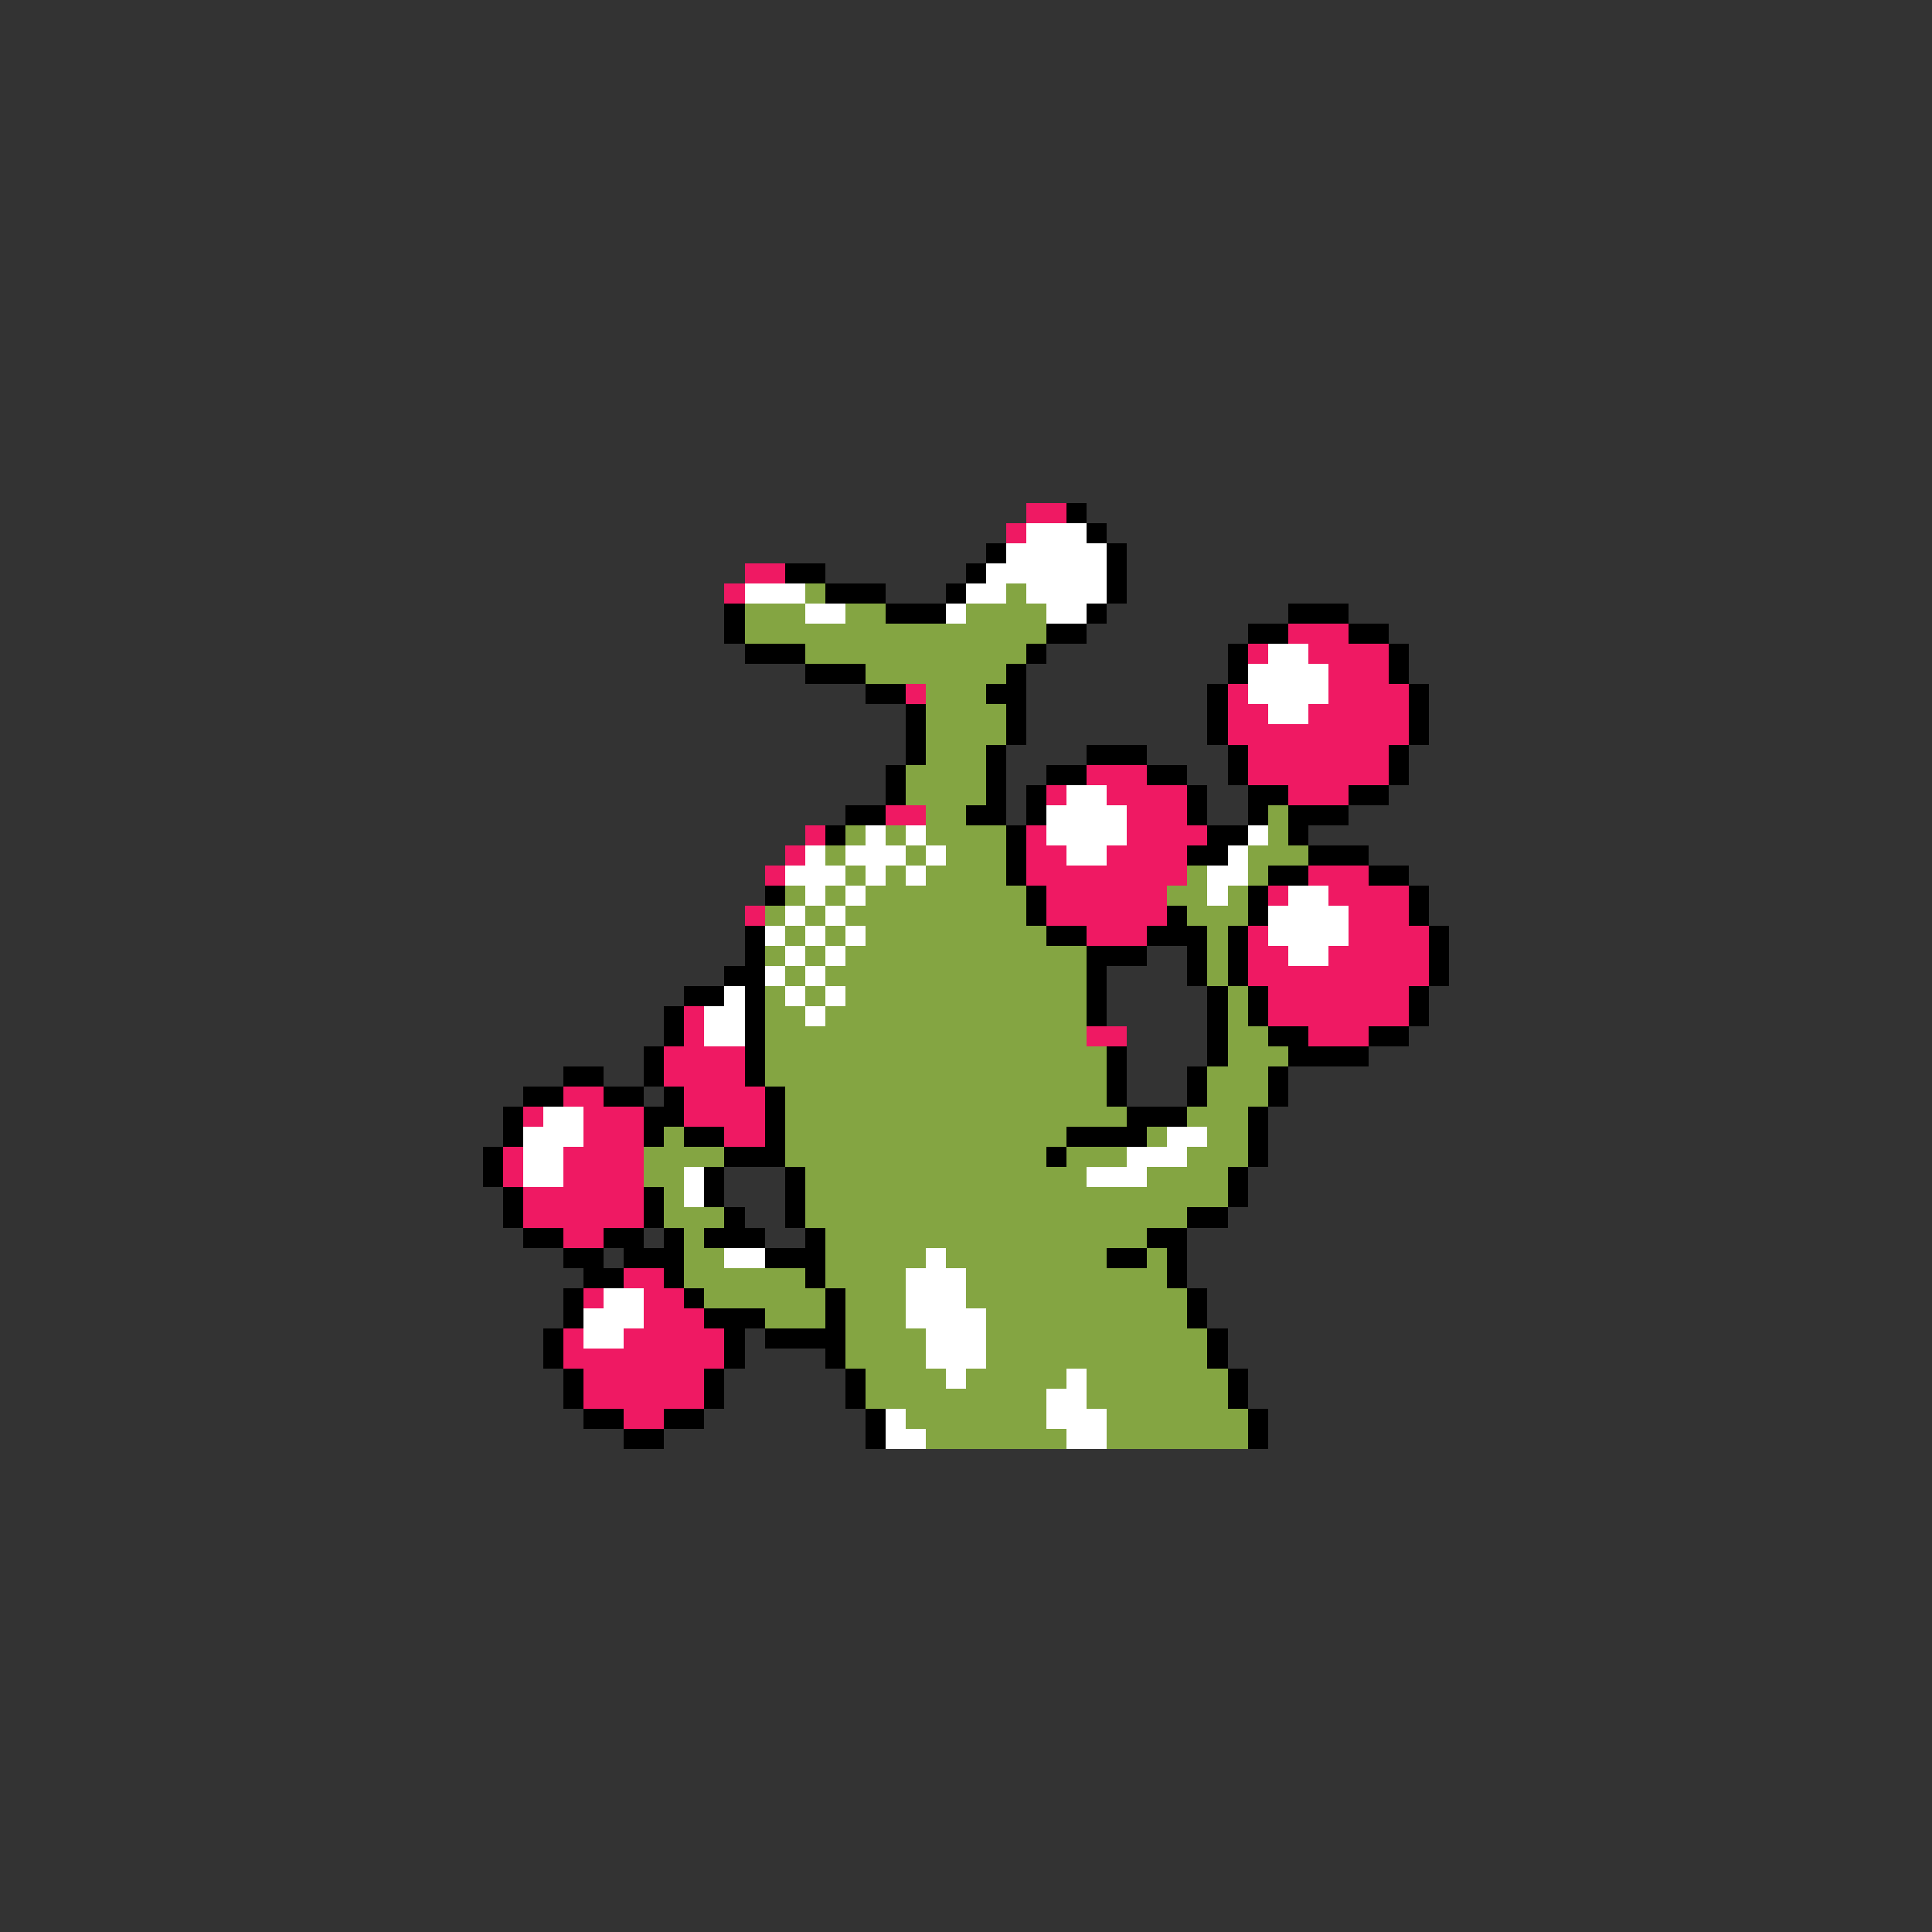 <svg xmlns="http://www.w3.org/2000/svg" viewBox="0 -0.5 96 96" shape-rendering="crispEdges">
<rect x="0" y="-0.5" width="96" height="96" fill="#333333" stroke="none"/>
<path stroke="#ef1963" d="M51 25h2M50 26h1M37 28h2M36 29h1M64 31h3M62 32h1M65 32h4M66 33h3M45 34h1M61 34h1M66 34h4M61 35h2M65 35h5M61 36h9M62 37h7M54 38h3M62 38h7M52 39h1M55 39h4M64 39h3M44 40h2M56 40h3M40 41h1M51 41h1M56 41h4M39 42h1M51 42h2M55 42h4M38 43h1M51 43h8M65 43h3M52 44h6M63 44h1M66 44h4M37 45h1M52 45h6M67 45h3M54 46h3M62 46h1M67 46h4M62 47h2M66 47h5M62 48h9M63 49h7M34 50h1M63 50h7M34 51h1M54 51h2M65 51h3M33 52h4M33 53h4M28 54h2M34 54h4M26 55h1M29 55h3M34 55h4M29 56h3M36 56h2M25 57h1M28 57h4M25 58h1M28 58h4M26 59h6M26 60h6M28 61h2M31 63h2M29 64h1M32 64h2M32 65h3M28 66h1M31 66h5M28 67h8M29 68h6M29 69h6M31 70h2" />
<path stroke="#000000" d="M53 25h1M54 26h1M49 27h1M55 27h1M39 28h2M48 28h1M55 28h1M41 29h3M47 29h1M55 29h1M36 30h1M44 30h3M54 30h1M64 30h3M36 31h1M52 31h2M62 31h2M67 31h2M37 32h3M51 32h1M61 32h1M69 32h1M40 33h3M50 33h1M61 33h1M69 33h1M43 34h2M49 34h2M60 34h1M70 34h1M45 35h1M50 35h1M60 35h1M70 35h1M45 36h1M50 36h1M60 36h1M70 36h1M45 37h1M49 37h1M54 37h3M61 37h1M69 37h1M44 38h1M49 38h1M52 38h2M57 38h2M61 38h1M69 38h1M44 39h1M49 39h1M51 39h1M59 39h1M62 39h2M67 39h2M42 40h2M48 40h2M51 40h1M59 40h1M62 40h1M64 40h3M41 41h1M50 41h1M60 41h2M64 41h1M50 42h1M59 42h2M65 42h3M50 43h1M63 43h2M68 43h2M38 44h1M51 44h1M62 44h1M70 44h1M51 45h1M58 45h1M62 45h1M70 45h1M37 46h1M52 46h2M57 46h3M61 46h1M71 46h1M37 47h1M54 47h3M59 47h1M61 47h1M71 47h1M36 48h2M54 48h1M59 48h1M61 48h1M71 48h1M34 49h2M37 49h1M54 49h1M60 49h1M62 49h1M70 49h1M33 50h1M37 50h1M54 50h1M60 50h1M62 50h1M70 50h1M33 51h1M37 51h1M60 51h1M63 51h2M68 51h2M32 52h1M37 52h1M55 52h1M60 52h1M64 52h4M28 53h2M32 53h1M37 53h1M55 53h1M59 53h1M63 53h1M26 54h2M30 54h2M33 54h1M38 54h1M55 54h1M59 54h1M63 54h1M25 55h1M32 55h2M38 55h1M56 55h3M62 55h1M25 56h1M32 56h1M34 56h2M38 56h1M53 56h4M62 56h1M24 57h1M36 57h3M52 57h1M62 57h1M24 58h1M35 58h1M39 58h1M61 58h1M25 59h1M32 59h1M35 59h1M39 59h1M61 59h1M25 60h1M32 60h1M36 60h1M39 60h1M59 60h2M26 61h2M30 61h2M33 61h1M35 61h3M40 61h1M57 61h2M28 62h2M31 62h3M38 62h3M55 62h2M58 62h1M29 63h2M33 63h1M40 63h1M58 63h1M28 64h1M34 64h1M41 64h1M59 64h1M28 65h1M35 65h3M41 65h1M59 65h1M27 66h1M36 66h1M38 66h4M60 66h1M27 67h1M36 67h1M41 67h1M60 67h1M28 68h1M35 68h1M42 68h1M61 68h1M28 69h1M35 69h1M42 69h1M61 69h1M29 70h2M33 70h2M43 70h1M62 70h1M31 71h2M43 71h1M62 71h1" />
<path stroke="#ffffff" d="M51 26h3M50 27h5M49 28h6M37 29h3M48 29h2M51 29h4M40 30h2M47 30h1M52 30h2M63 32h2M62 33h4M62 34h4M63 35h2M53 39h2M52 40h4M43 41h1M45 41h1M52 41h4M62 41h1M40 42h1M42 42h3M46 42h1M53 42h2M61 42h1M39 43h3M43 43h1M45 43h1M60 43h2M40 44h1M42 44h1M60 44h1M64 44h2M39 45h1M41 45h1M63 45h4M38 46h1M40 46h1M42 46h1M63 46h4M39 47h1M41 47h1M64 47h2M38 48h1M40 48h1M36 49h1M39 49h1M41 49h1M35 50h2M40 50h1M35 51h2M27 55h2M26 56h3M58 56h2M26 57h2M56 57h3M26 58h2M34 58h1M54 58h3M34 59h1M36 62h2M46 62h1M45 63h3M30 64h2M45 64h3M29 65h3M45 65h4M29 66h2M46 66h3M46 67h3M47 68h1M53 68h1M52 69h2M44 70h1M52 70h3M44 71h2M53 71h2" />
<path stroke="#84a542" d="M40 29h1M50 29h1M37 30h3M42 30h2M48 30h4M37 31h15M40 32h11M43 33h7M46 34h3M46 35h4M46 36h4M46 37h3M45 38h4M45 39h4M46 40h2M63 40h1M42 41h1M44 41h1M46 41h4M63 41h1M41 42h1M45 42h1M47 42h3M62 42h3M42 43h1M44 43h1M46 43h4M59 43h1M62 43h1M39 44h1M41 44h1M43 44h8M58 44h2M61 44h1M38 45h1M40 45h1M42 45h9M59 45h3M39 46h1M41 46h1M43 46h9M60 46h1M38 47h1M40 47h1M42 47h12M60 47h1M39 48h1M41 48h13M60 48h1M38 49h1M40 49h1M42 49h12M61 49h1M38 50h2M41 50h13M61 50h1M38 51h16M61 51h2M38 52h17M61 52h3M38 53h17M60 53h3M39 54h16M60 54h3M39 55h17M59 55h3M33 56h1M39 56h14M57 56h1M60 56h2M32 57h4M39 57h13M53 57h3M59 57h3M32 58h2M40 58h14M57 58h4M33 59h1M40 59h21M33 60h3M40 60h19M34 61h1M41 61h16M34 62h2M41 62h5M47 62h8M57 62h1M34 63h6M41 63h4M48 63h10M35 64h6M42 64h3M48 64h11M38 65h3M42 65h3M49 65h10M42 66h4M49 66h11M42 67h4M49 67h11M43 68h4M48 68h5M54 68h7M43 69h9M54 69h7M45 70h7M55 70h7M46 71h7M55 71h7" />
</svg>